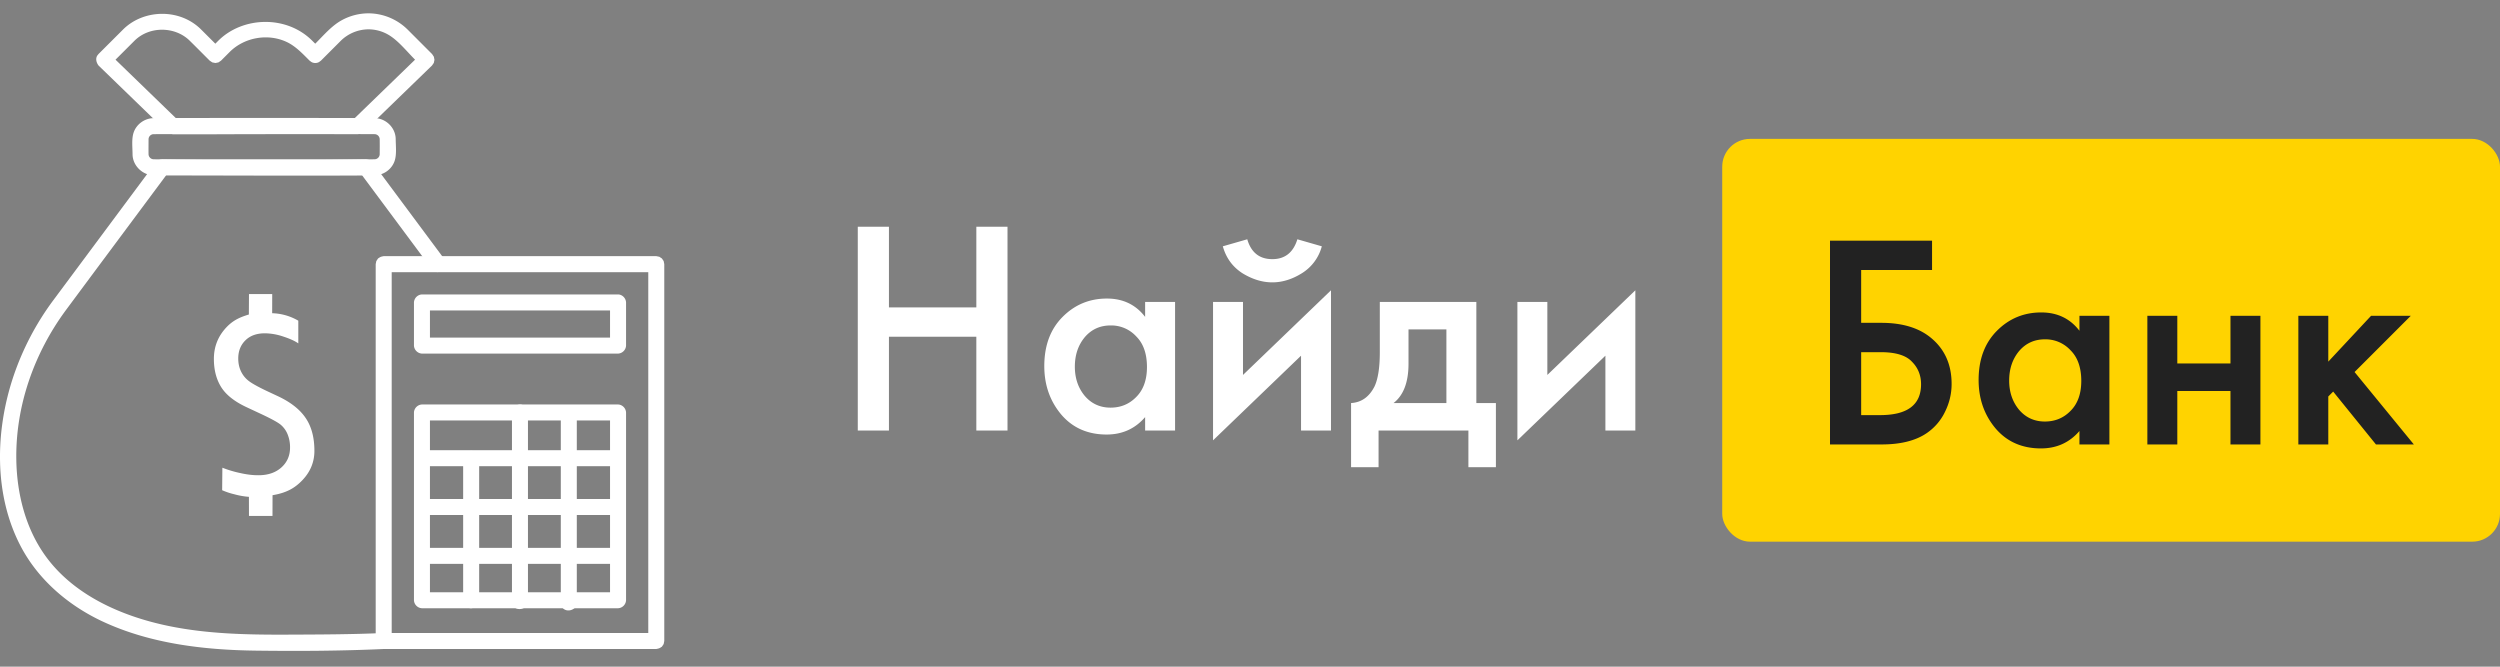 <svg width="180" height="48" fill="none" xmlns="http://www.w3.org/2000/svg"><rect width="100%" height="100%" fill="#808080" stroke="none"/><rect x="124" y="10" width="56" height="29" rx="2" fill="#FFD300"/><path d="M131.76 32V17.326h7.348v2.112h-5.104v3.806h1.452c1.569 0 2.794.389 3.674 1.166.924.807 1.386 1.885 1.386 3.234 0 .704-.161 1.379-.484 2.024a3.884 3.884 0 01-1.342 1.54c-.792.528-1.863.792-3.212.792h-3.718zm2.244-6.644v4.532h1.364c1.965 0 2.948-.74 2.948-2.222 0-.645-.22-1.188-.66-1.628-.425-.455-1.173-.682-2.244-.682h-1.408zm15.716-1.54v-1.078h2.156V32h-2.156v-.968c-.719.836-1.643 1.254-2.772 1.254-1.364 0-2.457-.484-3.278-1.452-.807-.968-1.21-2.127-1.21-3.476 0-1.467.433-2.64 1.298-3.52.88-.895 1.951-1.342 3.212-1.342 1.159 0 2.075.44 2.75 1.32zm-2.486.616c-.763 0-1.386.286-1.87.858-.469.572-.704 1.276-.704 2.112 0 .821.235 1.518.704 2.09.484.572 1.107.858 1.87.858.733 0 1.349-.257 1.848-.77.513-.513.77-1.232.77-2.156 0-.953-.257-1.687-.77-2.2a2.442 2.442 0 00-1.848-.792zM154.61 32v-9.262h2.156v3.432h3.828v-3.432h2.156V32h-2.156v-3.85h-3.828V32h-2.156zm10.871-9.262h2.156v3.3l3.08-3.3h2.86l-4.048 4.048L173.797 32h-2.728l-3.08-3.806-.352.352V32h-2.156v-9.262z" fill="#222"/><path d="M64.004 16.326v5.808h6.292v-5.808h2.244V31h-2.244v-6.754h-6.292V31H61.76V16.326h2.244zm18.445 6.49v-1.078h2.156V31h-2.156v-.968c-.72.836-1.643 1.254-2.772 1.254-1.364 0-2.457-.484-3.278-1.452-.807-.968-1.21-2.127-1.21-3.476 0-1.467.432-2.64 1.298-3.52.88-.895 1.95-1.342 3.212-1.342 1.158 0 2.075.44 2.75 1.32zm-2.486.616c-.763 0-1.386.286-1.87.858-.47.572-.704 1.276-.704 2.112 0 .821.234 1.518.704 2.09.484.572 1.107.858 1.87.858.733 0 1.349-.257 1.848-.77.513-.513.77-1.232.77-2.156 0-.953-.257-1.687-.77-2.2a2.44 2.44 0 00-1.848-.792zm7.376-1.694h2.156v5.258l6.336-6.094V31h-2.156v-5.39l-6.336 6.094v-9.966zm.704-4.004l1.76-.506c.278.953.88 1.43 1.804 1.43.909 0 1.51-.477 1.804-1.43l1.76.506a3.256 3.256 0 01-1.43 1.936c-.704.44-1.416.66-2.134.66-.72 0-1.438-.22-2.156-.66-.704-.455-1.174-1.1-1.408-1.936zm11.302 4.004h6.952v7.282h1.408v4.62h-1.98V31h-6.468v2.64h-1.98v-4.62c.748-.044 1.313-.447 1.695-1.21.249-.543.374-1.357.374-2.442v-3.63zm4.796 7.282v-5.302h-2.728v2.464c0 1.335-.359 2.28-1.078 2.838h3.806zm5.112-7.282h2.156v5.258l6.336-6.094V31h-2.156v-5.39l-6.336 6.094v-9.966z" fill="#fff"/><g clip-path="url(#clip0)" fill="#fff"><path d="M17.923 35.772a5.334 5.334 0 01-1.052-.185 4.901 4.901 0 01-.876-.292l.016-1.62a7.93 7.93 0 001.228.372c.576.132.98.17 1.371.17.684 0 1.233-.187 1.651-.561.415-.375.622-.852.622-1.43a2.45 2.45 0 00-.18-.965 1.76 1.76 0 00-.492-.68c-.207-.172-.68-.431-1.416-.776l-1.034-.483c-.879-.41-1.49-.895-1.839-1.456-.35-.562-.522-1.237-.522-2.026 0-.813.257-1.52.768-2.123.51-.602 1.029-.857 1.75-1.072l.009-1.472H19.6l-.004 1.379a3.95 3.95 0 011.882.538v1.635c-.235-.169-.592-.333-1.072-.49a4.257 4.257 0 00-1.332-.237c-.595 0-1.064.169-1.406.508-.345.34-.514.775-.514 1.307 0 .328.061.626.184.895s.296.497.526.684c.227.188.672.439 1.333.754l.806.377c.914.428 1.582.95 2 1.567.423.617.634 1.408.634 2.372 0 .796-.284 1.494-.848 2.093-.565.599-1.168.93-2.166 1.1l-.004 1.49h-1.693l-.004-1.373z"/><path fill-rule="evenodd" clip-rule="evenodd" d="M26.535 11.495c.158.08.16.08.286.205l5.188 6.977c.096.202.096.205.108.428l-.076.211-.15.167-.204.096-.224.012-.212-.076-.167-.15-5.015-6.745H11.964c-2.407 3.238-4.82 6.473-7.223 9.714-2.29 3.105-3.632 6.914-3.566 10.78.041 2.452.67 4.932 2.096 6.91 2.013 2.796 5.433 4.343 8.903 5.053 2.779.57 5.636.628 8.466.617 2.313-.009 4.63-.014 6.93-.116l.252.032.192.117.134.18.053.219-.033.222-.116.192-.181.134-.219.053c-3.09.142-6.167.159-9.26.118-3.765-.05-7.589-.513-10.977-2.086-2.476-1.15-4.65-3.002-5.922-5.425-1.948-3.715-1.848-8.307-.516-12.266a19.778 19.778 0 012.866-5.457l7.37-9.91c.11-.11.132-.156.286-.206.056-.018.117-.018.176-.027h14.684l.176.027z"/><path fill-rule="evenodd" clip-rule="evenodd" d="M27 8.508c.777.016 1.475.675 1.49 1.492.005.56.084 1.148-.091 1.626-.209.57-.777.982-1.399.993-5.314.037-10.63 0-15.945 0-.785-.005-1.496-.684-1.511-1.493-.003-.545-.08-1.122.08-1.591.2-.586.778-1.014 1.413-1.027 5.321-.025 10.642-.025 15.963 0zM11.058 9.66a.371.371 0 00-.362.361c0 .366-.007.731 0 1.096a.373.373 0 00.351.35c5.314.099 10.63.099 15.944 0a.372.372 0 00.347-.355c.003-.367.007-.734 0-1.101a.373.373 0 00-.352-.351c-5.31-.025-10.619 0-15.928 0z"/><path fill-rule="evenodd" clip-rule="evenodd" d="M26.555.96a4.036 4.036 0 012.769 1.146l.018.017 1.77 1.772.126.19.043.222-.046.222-.129.187-4.934 4.781c-.184.12-.187.121-.401.163H12.43c-.215-.042-.218-.043-.401-.163l-4.935-4.78c-.15-.202-.22-.461-.113-.675.028-.054.072-.098.107-.147L8.88 2.106c1.476-1.449 4.065-1.515 5.6.018l1.024 1.022.22-.221c1.74-1.73 4.88-1.86 6.75 0l.223.221c.604-.604 1.159-1.266 1.877-1.672A4.012 4.012 0 0126.507.96h.048zm-.041 1.152a2.872 2.872 0 00-1.98.827l-1.428 1.429c-.062.041-.117.096-.186.125a.575.575 0 01-.441 0c-.07-.028-.125-.083-.187-.124-.513-.512-1.008-1.044-1.646-1.345-1.332-.629-3.032-.353-4.107.716l-.625.627-.186.126-.22.044-.221-.044-.188-.125c-.486-.485-.968-.974-1.458-1.455-1.043-1.012-2.876-1.057-3.964.026l-1.36 1.358 4.347 4.21h12.873l4.347-4.21c-.634-.636-1.22-1.387-1.934-1.803a2.857 2.857 0 00-1.436-.382zm20.958 16.375l.187.125.125.187.044.22v27.133l-.044.22-.125.187c-.185.124-.188.125-.407.169H27.626c-.22-.044-.222-.045-.408-.169l-.124-.187-.044-.22V19.019l.044-.22.124-.187c.186-.124.189-.125.408-.169h19.626l.22.044zm-19.27 1.108v25.981h18.474v-25.98H28.202z"/><path fill-rule="evenodd" clip-rule="evenodd" d="M44.556 21.202a.61.61 0 01.52.573v3.108a.607.607 0 01-.577.576H30.38a.608.608 0 01-.575-.576v-3.107a.607.607 0 01.576-.576H44.5l.056.002zm-13.6 1.15v1.955h12.967v-1.955H30.956zm13.6 6.774c.285.043.505.28.52.573v13.518a.608.608 0 01-.577.577H30.38a.607.607 0 01-.575-.576V29.699a.607.607 0 01.576-.576H44.5l.056.003zm-13.6 1.15v12.366h12.967V30.274H30.956z"/><path fill-rule="evenodd" clip-rule="evenodd" d="M33.97 32.462c.29.035.517.28.53.574v10.182c-.015.352-.371.646-.718.558a.59.59 0 01-.427-.463c-.007-.042-.006-.053-.008-.095V33.036a.6.6 0 01.624-.575zm3.55-3.332a.61.61 0 01.493.57v13.61c-.002.05 0 .062-.01.11-.088.455-.838.619-1.078.155a.633.633 0 01-.064-.264V29.7a.596.596 0 01.658-.57zm3.516.093c.275.053.48.285.494.57v13.611c-.002.049 0 .061-.01.11-.088.455-.831.632-1.078.154a.633.633 0 01-.064-.264v-13.61a.598.598 0 01.658-.571z"/><path fill-rule="evenodd" clip-rule="evenodd" d="M44.556 32.415c.436.065.672.66.35.98-.102.103-.175.158-.407.17h-14.12c-.46-.023-.761-.63-.407-.984.102-.102.175-.157.407-.168H44.5l.056.002zm0 3.517c.367.054.418.213.476.353.141.342-.132.776-.533.796H30.38c-.455-.023-.76-.63-.407-.983.102-.102.176-.158.408-.169H44.5l.056.003zm-.001 3.517c.438.065.676.655.35.98-.102.103-.175.157-.407.169h-14.12c-.37-.018-.436-.172-.507-.304-.184-.345.09-.828.508-.848h14.12l.056.003z"/></g><defs><clipPath id="clip0"><path fill="#fff" d="M0 0h48v48H0z"/></clipPath></defs></svg>